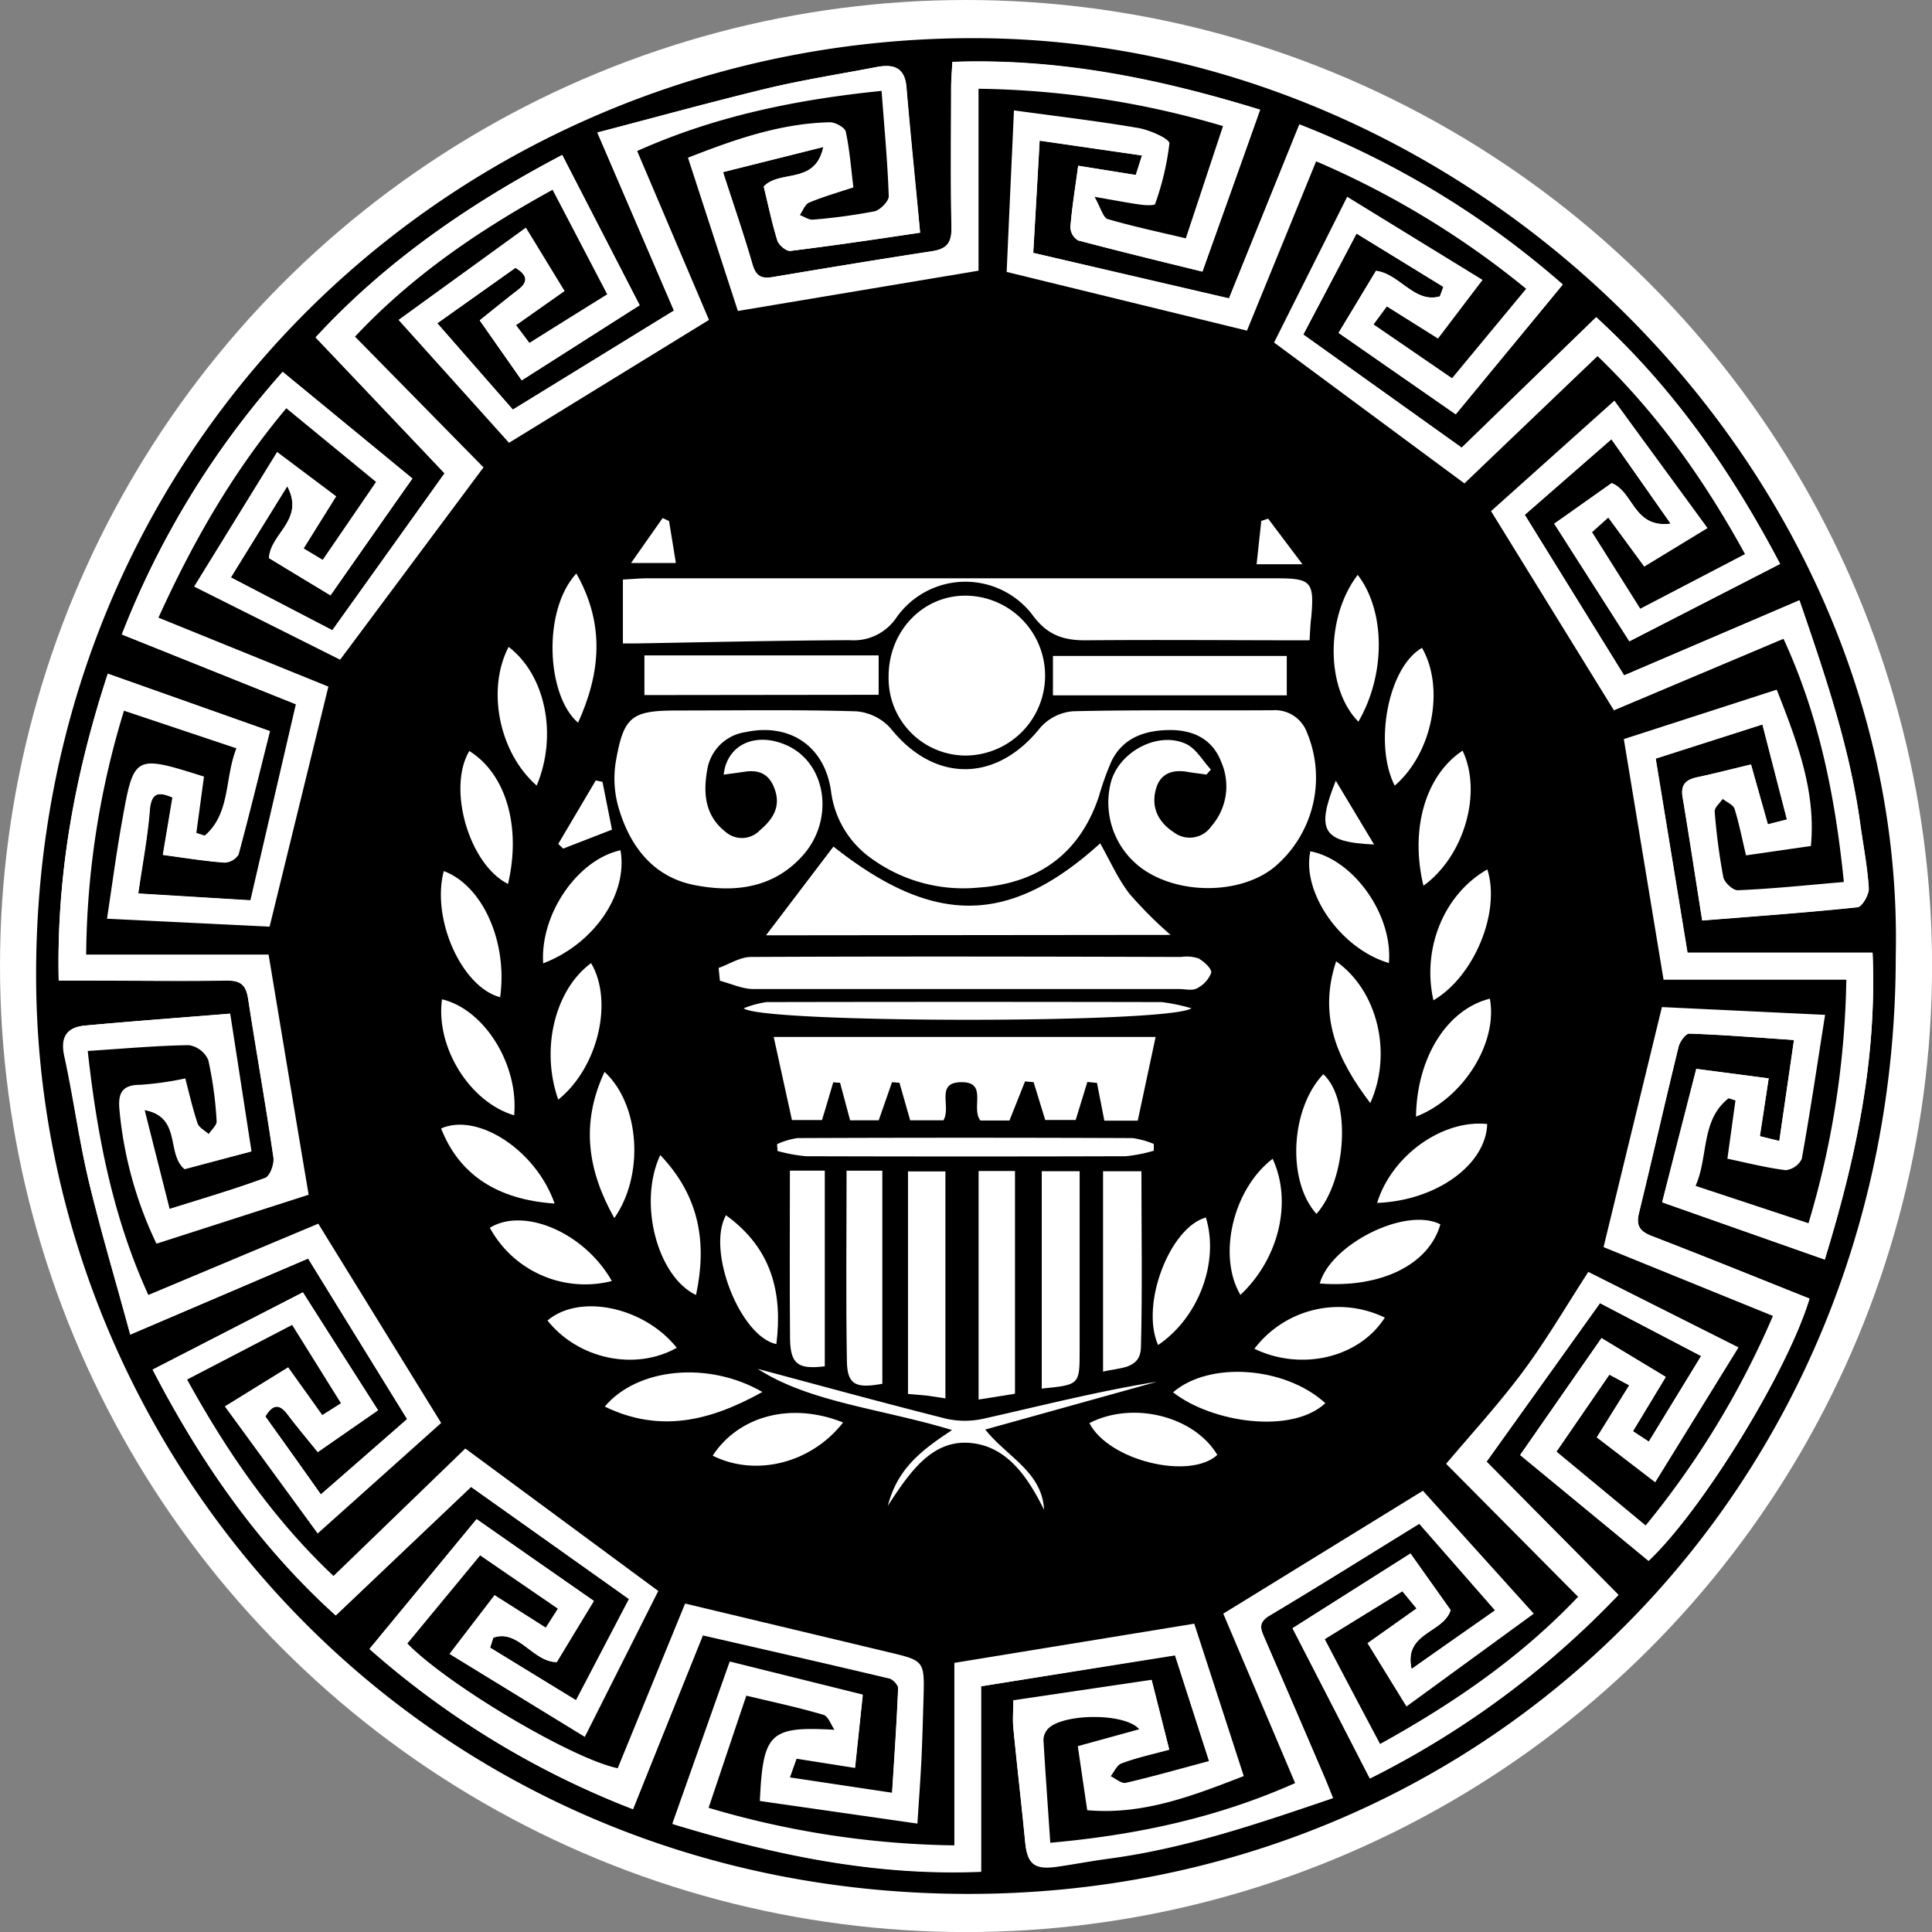 <svg xmlns="http://www.w3.org/2000/svg" viewBox="0 0 282.99 282.99"><rect x="0" y="0" width="282.99" height="282.99" fill="#808080" stroke="none"/><defs><style>.cls-1{fill:#fff;}</style></defs><g id="Layer_2" data-name="Layer 2"><g id="Layer_1-2" data-name="Layer 1"><circle class="cls-1" cx="141.5" cy="141.5" r="141.5"/><path d="M277.68,140.06c0,77.37-59.57,137.58-136.26,137.35-79.81-.25-136-64-136.13-134.37C5.14,63.54,68.5,5.41,142.87,5.59,216.41,5.76,279.26,69.25,277.68,140.06ZM69,217.79l23.12,16.43c-2.67,5.09-5.19,9.92-7.76,14.83l-12.6-7.71.47-1.46c3.68-1.31,5.8,3.56,9.3,3.57,1.73-2.87,3.51-5.79,5.43-8.95l-17.15-12-15.68,19A127.65,127.65,0,0,0,92.72,265c3.48-8.67,6.83-17,10.24-25.45,9.28,2.13,18.31,4.18,27.32,6.32.53.13,1.31,1,1.29,1.43-.21,5.09-.56,10.18-.89,15.37l-15-2.25,1-2.81,8.57,1.35c.4-3.8.76-7.15,1.13-10.67l-19.47-4.84-8.4,23.73c14.89,4.53,29.6,7.65,45.2,7V247l28.39-4.59,5,15.54c-4.3,1.15-8.23,2.27-12.2,3.19-.64.15-1.5-.62-2.26-1,.53-.66.93-1.67,1.61-1.91,2.19-.79,4.49-1.29,7-2l-2.57-10.18-20.26,3c0,1.51-.11,2.79,0,4,.54,5.57,1.19,11.12,1.73,16.69.31,3.21,1.3,4.09,4.57,3.64,2.57-.36,5.11-.86,7.68-1.2,11.27-1.5,21.92-5.15,32.83-8.86-.49-1.21-.86-2.19-1.28-3.15q-4.32-10.06-8.67-20.12c-.57-1.33-1.15-2.38.66-3.46,7.31-4.36,14.52-8.89,21.93-13.45L219,235.9c-4.05,2.84-7.91,5.54-12.24,8.59-1.18-5.4,4.64-5.22,5.72-8.63l-5.88-8.28-17.27,10.94c3.83,7.43,7.53,14.63,11.32,22a131.2,131.2,0,0,0,36.41-26.89l-19.32-19.51,16.62-23.23,14.82,7.75-7.67,12.55-2.33-1.53,4.81-7.95L234.58,196l-11.91,17.13,18.81,15.5c7.93-7.49,20.38-27.8,23.57-38.41-7.67-3.06-15.35-6.19-23.08-9.16-1.74-.67-2.35-1.49-1.91-3.32,2-8.13,3.82-16.28,5.81-24.4.18-.76,1.06-2,1.58-1.94,5,.18,10.06.58,15.33.94l-2.15,14.79-2.85-.7c.45-2.94.86-5.64,1.29-8.47l-10.6-1.39c-1.65,6.52-3.28,12.91-5,19.54l23.82,8.39c4.54-14.82,7.66-29.4,7-44.95H247.19c-1.58-9.63-3.1-18.93-4.66-28.43l15.64-5c1.23,4.79,2.4,9.31,3.59,13.92l-2.8.71L256.49,112c-2.86.69-5.36,1.33-7.88,1.87-1.62.34-2.43,1.07-2.14,2.86,1,5.9,1.88,11.81,2.88,18.11,7.72-.62,15.25-1.15,22.74-1.94.67-.07,1.71-1.86,1.65-2.79-.2-3.2-.83-6.38-1.27-9.57-1.54-11.18-5.18-21.79-8.88-32.59l-25.68,11L223.35,75.41l12.7-11.08,8.68,12.37c-5.46.71-5.43-4.69-8.65-5.93l-8.4,5.94,11,17.22L260.74,82.6C253.58,69,245.09,56.78,233.8,46.45L214.1,65.56,190.9,49l7.8-14.78L211.42,42l-.51,1.4c-3.71,1.08-5.88-3.29-9.36-3.74l-5.48,9.08,17.16,11.91c5.3-6.41,10.47-12.67,15.67-19a130.63,130.63,0,0,0-38.56-23.44c-3.49,8.64-6.89,17-10.31,25.48l-28.7-6.66c.32-5.51.63-10.92.94-16.44l15,2.17-.91,2.86-8.44-1.35c-.44,3.28-.91,6.13-1.14,9a2.33,2.33,0,0,0,1.12,1.93c6,1.6,12,3.05,18.21,4.57,2.87-8,5.62-15.76,8.45-23.71-14.8-4.57-29.49-7.58-45.07-7-.07,1.39-.17,2.55-.18,3.7,0,6.9-.09,13.8.05,20.7,0,2.21-.79,3-2.85,3.33C128.72,38,121,39.27,113.19,40.58c-1.72.29-2.47-.16-3-1.92-1.26-4.41-2.78-8.75-4.3-13.45l14.7-3.68c-1.19,5.59-6.36,3.28-8.73,5.79.62,2.56,1.18,5.28,2,7.92.21.67,1.32,1.59,1.9,1.51,6.27-.77,12.51-1.72,19-2.67-.72-7.42-1.44-14.36-2-21.32-.26-3-2.05-3.4-4.52-2.91-5.29,1-10.63,1.85-15.87,3.1-8.22,2-16.38,4.24-24.88,6.46L98.72,45.48,75.12,60,64.05,47.35,75.5,39.24c1.68,1,2,2,.37,3.24-1.86,1.41-3.66,2.9-5.6,4.46l6.15,8.78,17.27-11-11.34-22c-13.68,7.18-26,15.7-36.12,26.72L65.13,69.3l-16.45,23L33.82,84.58c2.73-4.43,5.27-8.53,8.26-13.36,2.63,4.94-2.48,6.89-2.67,10.53l9,5.45c4.11-5.89,8-11.44,12-17.11l-19-15.62A127.08,127.08,0,0,0,17.85,92.93l25.54,10.25c-2.24,9.66-4.44,19.12-6.66,28.72l-16.47-1c.63-4.36,1.38-8.25,1.69-12.18.22-2.63,1.25-2.79,3.35-1.89l-1.41,8.41c3.2.43,6.06.9,9,1.12a2.54,2.54,0,0,0,2.06-1.19c1.62-6,3.07-12,4.6-18.06L15.79,98.7C11,113.34,8.25,128.05,8.6,143.64h3.87c6.94,0,13.88.09,20.82,0,2.12,0,2.78.79,3.08,2.71,1.19,7.75,2.57,15.46,3.7,23.21.15,1-.5,2.75-1.21,3-4.58,1.69-9.28,3.06-14,4.56-1.22-4.83-2.37-9.36-3.67-14.52,5.55,1,3.19,6.37,5.89,8.65l9.76-2.6-3.12-20.18c-7.41.6-14.31,1.11-21.2,1.74-2.67.25-3.65,1.65-3,4.46C10.76,160.72,11.58,166.9,13,173c1.78,7.46,4,14.82,6.07,22.5l26.06-11.14c4.92,8,9.71,15.75,14.51,23.53L47,218.9c-2.8-4-5.47-7.7-8.12-11.42,1.06-1.74,2-1.93,3.25-.33,1.36,1.8,2.82,3.53,4.44,5.54l8.82-6.12c-3.76-5.88-7.35-11.48-11-17.26l-22,11.31c7.18,13.85,15.74,26,26.81,36Z"/><path class="cls-1" d="M69,217.79,49.15,236.61c-11.07-10-19.63-22.14-26.81-36l22-11.31c3.69,5.78,7.28,11.38,11,17.26l-8.82,6.12c-1.62-2-3.08-3.74-4.44-5.54-1.21-1.6-2.19-1.41-3.25.33C41.54,211.2,44.21,215,47,218.9l12.65-11.06c-4.8-7.78-9.59-15.54-14.51-23.53L19.09,195.45C17,187.77,14.8,180.41,13,173c-1.44-6-2.26-12.23-3.59-18.31-.61-2.81.37-4.21,3-4.46,6.89-.63,13.79-1.14,21.2-1.74l3.12,20.18L27,171.22c-2.7-2.28-.34-7.61-5.89-8.65,1.3,5.16,2.45,9.69,3.67,14.52,4.77-1.5,9.47-2.87,14.05-4.56.71-.26,1.36-2.05,1.21-3-1.13-7.75-2.51-15.46-3.7-23.21-.3-1.92-1-2.75-3.08-2.71-6.94.13-13.88,0-20.82,0H8.6c-.35-15.59,2.4-30.3,7.19-44.94l23.71,8.4c-1.53,6.1-3,12.1-4.6,18.06a2.54,2.54,0,0,1-2.06,1.19c-2.89-.22-5.75-.69-9-1.12l1.41-8.41c-2.1-.9-3.13-.74-3.35,1.89-.31,3.93-1.06,7.82-1.69,12.18l16.47,1c2.22-9.6,4.42-19.06,6.66-28.72L17.85,92.93A127.08,127.08,0,0,1,41.4,54.47l19,15.62c-4,5.67-7.85,11.22-12,17.11l-9-5.45c.19-3.64,5.3-5.59,2.67-10.53-3,4.83-5.53,8.93-8.26,13.36l14.86,7.77,16.45-23L46.23,49.41c10.12-11,22.44-19.54,36.12-26.72l11.34,22-17.27,11-6.15-8.78c1.94-1.56,3.74-3,5.6-4.46,1.62-1.23,1.31-2.2-.37-3.24L64.05,47.35,75.12,60l23.6-14.49L87.51,19.41c8.5-2.22,16.66-4.48,24.88-6.46,5.24-1.25,10.58-2.07,15.87-3.1,2.47-.49,4.26-.14,4.52,2.91.6,7,1.32,13.9,2,21.32-6.53,1-12.77,1.9-19,2.67-.58.08-1.69-.84-1.9-1.51-.81-2.64-1.37-5.36-2-7.92,2.37-2.51,7.54-.2,8.73-5.79l-14.7,3.68c1.52,4.7,3,9,4.3,13.45.5,1.76,1.25,2.21,3,1.92,7.76-1.31,15.53-2.59,23.32-3.77,2.06-.32,2.89-1.12,2.85-3.33-.14-6.9-.06-13.8-.05-20.7,0-1.15.11-2.31.18-3.7,15.58-.54,30.27,2.47,45.07,7-2.83,8-5.58,15.67-8.45,23.71-6.18-1.52-12.22-3-18.21-4.57a2.33,2.33,0,0,1-1.12-1.93c.23-2.88.7-5.73,1.14-9l8.44,1.35.91-2.86-15-2.17c-.31,5.52-.62,10.93-.94,16.44L180,43.74c3.42-8.45,6.82-16.84,10.31-25.48A130.63,130.63,0,0,1,228.9,41.7c-5.2,6.31-10.37,12.57-15.67,19L196.07,48.77l5.48-9.08c3.48.45,5.65,4.82,9.36,3.74l.51-1.4L198.7,34.19,190.9,49l23.2,16.59,19.7-19.11C245.09,56.78,253.58,69,260.74,82.6L238.65,93.93l-11-17.22,8.4-5.94c3.22,1.24,3.19,6.64,8.65,5.93l-8.68-12.37-12.7,11.08,14.56,23.51,25.68-11c3.7,10.8,7.34,21.41,8.88,32.59.44,3.19,1.07,6.37,1.27,9.57.06.93-1,2.72-1.65,2.79-7.49.79-15,1.32-22.74,1.94-1-6.3-1.9-12.21-2.88-18.11-.29-1.79.52-2.52,2.14-2.86,2.52-.54,5-1.18,7.88-1.87l2.47,8.77,2.8-.71c-1.19-4.61-2.36-9.13-3.59-13.92l-15.64,5c1.56,9.5,3.08,18.8,4.66,28.43h27.12c.68,15.55-2.44,30.13-7,44.95l-23.82-8.39c1.68-6.63,3.31-13,5-19.54l10.6,1.39c-.43,2.83-.84,5.53-1.29,8.47l2.85.7,2.15-14.79c-5.27-.36-10.3-.76-15.33-.94-.52,0-1.4,1.18-1.58,1.94-2,8.12-3.85,16.27-5.81,24.4-.44,1.83.17,2.65,1.91,3.32,7.73,3,15.41,6.1,23.08,9.16-3.19,10.61-15.64,30.92-23.57,38.41l-18.81-15.5L234.58,196l9.41,5.67-4.81,7.95,2.33,1.53,7.67-12.55-14.82-7.75-16.62,23.23,19.32,19.51a131.2,131.2,0,0,1-36.41,26.89c-3.79-7.37-7.49-14.57-11.32-22l17.27-10.94,5.88,8.28c-1.08,3.41-6.9,3.23-5.72,8.63,4.33-3.05,8.19-5.75,12.24-8.59l-11.11-12.65c-7.41,4.56-14.62,9.09-21.93,13.45-1.81,1.08-1.23,2.13-.66,3.46q4.37,10.05,8.67,20.12c.42,1,.79,1.94,1.28,3.15-10.91,3.71-21.56,7.36-32.83,8.86-2.57.34-5.11.84-7.68,1.2-3.27.45-4.26-.43-4.57-3.64-.54-5.57-1.19-11.12-1.73-16.69-.13-1.25,0-2.53,0-4l20.26-3,2.57,10.18c-2.55.68-4.85,1.18-7,2-.68.24-1.08,1.25-1.61,1.91.76.35,1.62,1.12,2.26,1,4-.92,7.9-2,12.2-3.19l-5-15.54L143.69,247v27.1c-15.6.68-30.31-2.44-45.2-7l8.4-23.73,19.47,4.84c-.37,3.52-.73,6.87-1.13,10.67l-8.57-1.35-1,2.81,15,2.25c.33-5.19.68-10.28.89-15.37,0-.47-.76-1.3-1.29-1.43-9-2.14-18-4.19-27.32-6.32C99.55,248,96.2,256.29,92.72,265a127.65,127.65,0,0,1-38.59-23.44l15.68-19L87,234.5c-1.92,3.16-3.7,6.08-5.43,8.95-3.5,0-5.62-4.88-9.3-3.57l-.47,1.46,12.6,7.71c2.57-4.91,5.09-9.74,7.76-14.83Zm53.23,35.58c-.54-.78-.93-2.06-1.64-2.27-3.61-1.07-7.3-1.85-11.22-2.79-1.84,5.48-3.64,10.84-5.53,16.43a132.07,132.07,0,0,0,36,5.5V243.51L175,237.77c2.32,7.13,4.76,14.64,7.25,22.32-7.57,2.94-14.78,5.72-22.93,5-.48-3.27-.93-6.31-1.38-9.38l9-2.48c-2.21-2.53-11.72-2.28-13.5.1a2.45,2.45,0,0,0-.53,1.46c.28,4.92.64,9.83,1,15.07,12.61-1.13,24.43-3.65,35.86-8.74-3.54-8.35-7-16.45-10.52-24.82l29.24-18,16.24,18L206,249.94l-5.71-9.28,7.17-5.08-2.06-2.5-11.36,7c2.8,5.32,5.44,10.31,8.1,15.35,10.86-6,20.6-12.73,29-21.56L211.8,214.41c3.84-4.57,7.81-8.86,11.27-13.53s6.36-9.65,9.56-14.58l22,11.06-12.2,19.76-8.58-6.58,4.75-7.62-2.88-1.55L228,212.63l13.16,10.81a127.93,127.93,0,0,0,18.64-30.69l-24.81-10.08,8.55-35.16,23.9,1.14c-1.16,7.34-2.18,14.25-3.42,21.12a3,3,0,0,1-2.35,1.63c-2.84-.35-5.64-1.07-8.54-1.68.43-3.08.8-5.8,1.18-8.53l-1-.32c-4.1,3.2-2.93,8.53-4.84,12.83l16.54,5.47a131.05,131.05,0,0,0,5.54-35.67H243.69l-5.82-35.24,22.4-7.24c3,7.64,5.77,14.87,5,22.9l-9.5,1.37c-.59-2.46-1-4.67-1.68-6.81-.2-.61-1.14-1-1.74-1.46-.41.62-1.22,1.27-1.17,1.86a90.82,90.82,0,0,0,1.26,9.59c.16.79,1.4,2,2.09,1.93,5.14-.25,10.27-.76,15.57-1.21-1.27-12.54-3.64-24.35-8.84-35.62l-24.84,10.48-18-29.18,18.07-16.19c4.56,6.23,9,12.31,13.64,18.62L240.84,83l-5.26-7.12L233.21,78c2.42,3.83,4.7,7.46,7.06,11.21l15.34-8c-6-10.88-12.83-20.57-21.6-29L214.5,70.81,186.62,50.17l10.71-21.35L217.16,41l-6.53,8.63-7.49-4.7-1.94,2.63,11.49,7.88,10.85-13.1a128,128,0,0,0-30.76-18.65c-3.46,8.48-6.78,16.61-10.13,24.8l-35.2-8.6c.36-8.08.71-15.76,1.07-23.66,6.36.87,12.26,1.56,18.11,2.56,1.72.3,4.7,1.58,4.66,2.27a40,40,0,0,1-2.1,8.89c-.07.22-1.37.19-2.08.09-1.89-.26-3.78-.63-6.78-1.15.95,1.67,1.26,3.06,1.93,3.26,3.7,1.08,7.48,1.88,11.43,2.82,1.86-5.59,3.62-10.93,5.45-16.44A131.58,131.58,0,0,0,143.33,13V39.65l-35.25,5.9L100.77,23.1c6.85-2.69,13.55-5,20.79-5.19.8,0,2.2.77,2.33,1.39.57,2.69.78,5.46,1.11,8.15-2.43.8-4.51,1.39-6.49,2.23-.6.25-.91,1.2-1.35,1.82.65.24,1.32.73,1.94.67a85,85,0,0,0,9-1.22c.85-.18,2.11-1.47,2.08-2.21-.17-5-.65-10-1.05-15.43-12.48,1.28-24.33,3.67-35.8,8.81L103.85,47l-29.29,18-16.19-18L77.05,33.31l5.67,9.29-7.1,5,1.95,2.59c3.89-2.44,7.61-4.76,11.39-7.11l-8-15.31C70.17,33.71,60.35,40.38,52,49.31L70.81,68.46l-21,28.17L28.43,85.92,40.59,66.15l8.66,6.5-4.76,7.63L47.27,82l7.81-11.36L41.94,59.8c-7.87,9.37-13.73,19.64-18.73,30.67l24.89,10.1-8.61,35.16-23.82-1.16c.79-5.16,1.39-9.75,2.21-14.3,1.74-9.74,1.79-9.73,12-6.52L28.76,122l1.23.35c3.81-3.28,2.89-8.43,4.64-12.78l-16.47-5.51a125,125,0,0,0-5.54,35.72H39.34c2,11.94,3.9,23.34,5.87,35.18l-22.29,7.21A57.41,57.41,0,0,1,17.5,162.6c-.21-2.22.17-3.71,3-3.7a45.83,45.83,0,0,0,6.64-.94c.6,2.29,1.09,4.47,1.8,6.58.21.63,1.07,1.05,1.63,1.57.41-.64,1.21-1.3,1.16-1.9a55.73,55.73,0,0,0-1.22-8.94,3.74,3.74,0,0,0-2.84-2.18c-4.84.07-9.68.52-14.82.85,1.38,12.49,3.69,24.37,8.88,35.74L46.6,179.19l18,29.19L46.53,224.57,32.93,206l9.33-5.67,5,7,2.73-1.73-7.15-11.47-15.38,8c5.9,10.72,12.65,20.48,21.44,28.77l19.31-18.67,28.26,20.89L85.66,254.43,65.83,242.28l6.61-8.62,7.5,4.76,1.77-2.77-11.38-7.8-10.66,12.9c5.92,6.08,24.14,16.9,30.81,18.27l9.87-24.18L130.14,242c5.28,1.26,5.29,1.26,5.13,6.85-.09,3-.16,6-.31,9s-.38,6.1-.58,9.26L111.3,263.8C111.76,253.8,112.75,252.84,122.23,253.37Z"/><path d="M122.23,253.37c-9.48-.53-10.47.43-10.93,10.43l23.08,3.31c.2-3.16.43-6.21.58-9.26s.22-6,.31-9c.16-5.59.15-5.59-5.13-6.85l-29.79-7.12L90.48,259c-6.67-1.37-24.89-12.19-30.81-18.27l10.66-12.9,11.38,7.8-1.77,2.77-7.5-4.76-6.61,8.62,19.83,12.15,10.76-21.37L68.16,212.17,48.85,230.84c-8.79-8.29-15.54-18.05-21.44-28.77l15.38-8,7.15,11.47-2.73,1.73-5-7L32.93,206l13.6,18.62,18.09-16.19-18-29.19L21.73,189.68c-5.19-11.37-7.5-23.25-8.88-35.74,5.14-.33,10-.78,14.82-.85a3.74,3.74,0,0,1,2.84,2.18,55.73,55.73,0,0,1,1.22,8.94c.05.6-.75,1.26-1.16,1.9-.56-.52-1.42-.94-1.63-1.57-.71-2.11-1.2-4.29-1.8-6.58a45.83,45.83,0,0,1-6.64.94c-2.83,0-3.21,1.48-3,3.7a57.41,57.41,0,0,0,5.42,19.57L45.21,175c-2-11.84-3.88-23.24-5.87-35.18H12.62a125,125,0,0,1,5.54-35.72l16.47,5.51c-1.75,4.35-.83,9.5-4.64,12.78L28.76,122l1.12-8.25c-10.21-3.21-10.26-3.22-12,6.52-.82,4.55-1.42,9.14-2.21,14.3l23.82,1.16,8.61-35.16L23.21,90.47c5-11,10.86-21.3,18.73-30.67L55.08,70.59,47.27,82l-2.78-1.67,4.76-7.63-8.66-6.5L28.43,85.92,49.82,96.63l21-28.17L52,49.31c8.37-8.93,18.19-15.6,28.94-21.51l8,15.31c-3.78,2.35-7.5,4.67-11.39,7.11l-1.95-2.59,7.1-5-5.67-9.29L58.37,46.86l16.19,18,29.29-18L93.33,22.12c11.47-5.14,23.32-7.53,35.8-8.81.4,5.38.88,10.4,1.05,15.43,0,.74-1.23,2-2.08,2.21a85,85,0,0,1-9,1.22c-.62.06-1.29-.43-1.94-.67.44-.62.75-1.57,1.35-1.82,2-.84,4.06-1.43,6.49-2.23-.33-2.69-.54-5.46-1.11-8.15-.13-.62-1.53-1.4-2.33-1.39-7.24.16-13.94,2.5-20.79,5.19l7.31,22.45,35.25-5.9V13a131.58,131.58,0,0,1,35.81,5.47c-1.83,5.51-3.59,10.85-5.45,16.44-3.95-.94-7.73-1.74-11.43-2.82-.67-.2-1-1.59-1.93-3.26,3,.52,4.89.89,6.78,1.15.71.1,2,.13,2.08-.09a40,40,0,0,0,2.1-8.89c0-.69-2.94-2-4.66-2.27-5.85-1-11.75-1.69-18.11-2.56-.36,7.9-.71,15.58-1.07,23.66l35.2,8.6c3.35-8.19,6.67-16.32,10.13-24.8A128,128,0,0,1,223.54,42.3L212.69,55.4,201.2,47.52l1.94-2.63,7.49,4.7L217.16,41,197.33,28.82,186.62,50.17,214.5,70.81,234,52.16c8.77,8.44,15.64,18.13,21.6,29l-15.34,8c-2.36-3.75-4.64-7.38-7.06-11.21l2.37-2.13L240.84,83l9.27-5.65C245.48,71,241,64.91,236.47,58.68L218.4,74.87l18,29.18,24.84-10.48c5.2,11.27,7.57,23.08,8.84,35.62-5.3.45-10.43,1-15.57,1.21-.69,0-1.93-1.14-2.09-1.93a90.82,90.82,0,0,1-1.26-9.59c-.05-.59.76-1.24,1.17-1.86.6.48,1.54.85,1.74,1.46.67,2.14,1.09,4.35,1.68,6.81l9.5-1.37c.77-8-2-15.26-5-22.9l-22.4,7.24,5.82,35.24h26.77a131.05,131.05,0,0,1-5.54,35.67l-16.54-5.47c1.91-4.3.74-9.63,4.84-12.83l1,.32c-.38,2.73-.75,5.45-1.18,8.53,2.9.61,5.7,1.33,8.54,1.68a3,3,0,0,0,2.35-1.63c1.24-6.87,2.26-13.78,3.42-21.12l-23.9-1.14-8.55,35.16,24.81,10.08a127.93,127.93,0,0,1-18.64,30.69L228,212.63l7.74-11.26,2.88,1.55-4.75,7.62,8.58,6.58,12.2-19.76-22-11.06c-3.2,4.93-6.12,9.95-9.56,14.58s-7.43,9-11.27,13.53l19.33,19.48c-8.38,8.83-18.12,15.54-29,21.56-2.66-5-5.3-10-8.1-15.35l11.36-7,2.06,2.5-7.17,5.08,5.71,9.28,18.65-13.6-16.24-18-29.24,18c3.54,8.37,7,16.47,10.52,24.82-11.43,5.09-23.25,7.61-35.86,8.74-.35-5.24-.71-10.15-1-15.07a2.45,2.45,0,0,1,.53-1.46c1.78-2.38,11.29-2.63,13.5-.1l-9,2.48c.45,3.07.9,6.11,1.38,9.38,8.15.72,15.36-2.06,22.93-5-2.49-7.68-4.93-15.19-7.25-22.32l-35.14,5.74v26.73a132.07,132.07,0,0,1-36-5.5c1.89-5.59,3.69-11,5.53-16.43,3.92.94,7.61,1.72,11.22,2.79C121.3,251.31,121.69,252.59,122.23,253.37ZM105.9,109.61c1.18-.16,2.12-.28,3-.42,2.07-.31,3.53.29,4.34,2.4,1,2.73-.24,4.58-2.13,6.19a3.64,3.64,0,0,1-5,.23c-3.07-2.4-3.3-5.72-2.7-9.09a6.65,6.65,0,0,1,5.6-5.54c6.45-1.38,11.6,2,12.54,8.69a14.17,14.17,0,0,0,6,9.88,22.85,22.85,0,0,0,15.59,4.21c8.89-.6,14.92-5.12,17.66-13.43a39.79,39.79,0,0,1,1.85-5.14c1.74-3.55,5.08-4.55,8.67-4.51,3.3,0,6.11,1.32,7.4,4.72a8.89,8.89,0,0,1-1.47,9.38,3.84,3.84,0,0,1-5.48.89c-2.3-1.5-3.4-3.67-2.62-6.38.64-2.23,2.39-2.88,4.61-2.48.92.16,1.85.26,2.78.39l.65-.73c-1.21-1.29-2.19-3.1-3.68-3.78-4.19-1.89-9.89,1.27-11,5.75a12,12,0,0,0,4.9,12.75c5.51,3.71,14.39,3.47,19.17-.51a17.12,17.12,0,0,0,4.68-19.61,4.91,4.91,0,0,0-5-3.29c-9.75.07-19.51-.08-29.25.15a7.19,7.19,0,0,0-4.83,2.4c-6.4,8.06-15.5,8.1-21.91.11a7.57,7.57,0,0,0-5.06-2.51c-8.66-.25-17.33-.11-26-.12-6.88,0-8,.78-9.2,7.49a15.26,15.26,0,0,0,.38,6.65c1.64,5.7,5.06,10.25,11.14,11.44,5.77,1.13,11.51.51,15.83-4.29,4.77-5.3,3.51-13.64-2.38-16.22C110.61,103.33,106.4,105.15,105.9,109.61Zm85.78-19.68c.07-1.13.1-2.29.21-3.45.49-5.12,0-5.66-5-5.66l-92.27,0c-1.15,0-2.3.12-3.55.18v9.4c.72,0,1.24,0,1.76,0,10.5-.17,21-.42,31.49-.47a7.54,7.54,0,0,0,6.81-3.29,12.36,12.36,0,0,1,20-.34c2,2.78,4.33,3.7,7.66,3.65C169.63,89.84,180.45,89.93,191.68,89.93Zm-53.63,70.32c1.19-2-1.11-5.58,2.67-5.59s1.3,3.85,2.78,5.62h4.24c.82-2.08,1.55-3.91,2.27-5.73l1.27.11,1.7,5.53h4.46l1.71-5.56,1.41.13c.36,1.86.73,3.72,1.08,5.54h4.89c.91-4.27,1.76-8.25,2.62-12.26H113.21c.94,4.29,1.82,8.31,2.67,12.16h4.37c.61-2.06,1.13-3.79,1.64-5.53l1,.08,1.47,5.5h4.19l2-5.6,1.09.09,1.57,5.51Zm3.26-53.43a11.71,11.71,0,0,0-.16-23.42c-6.24.06-11.15,5.28-11.13,11.82A11.31,11.31,0,0,0,141.31,106.82ZM112.06,133.1h59.31c-2.05-2-4.34-3.76-6.05-6a60.87,60.87,0,0,1-4.31-7.42c-13.37,12.1-24.38,12.09-39.07.48Zm-7,4.82.19,1.79c1.65.42,3.29,1.2,4.93,1.21,20.79.08,41.57.05,62.36,0,.86,0,1.89.28,2.55-.08a4.29,4.29,0,0,0,2.13-2.29c.12-.58-1.05-1.66-1.87-2.12a5.76,5.76,0,0,0-2.55-.2c-21,0-42-.06-63,0C108.26,136.32,106.69,137.36,105.11,137.92ZM94.25,98h34.31V92.19H94.25Zm59.84,0h34.25V92.22H154.09Zm-5.57,102.3V167.67h-5.33v33.48Zm-10.18.67V167.73h-5.48v32.6c1.08.1,1.94.15,2.8.25S137.32,200.82,138.34,201Zm14.11-1.44C158,199,158,199,158,194V167.69h-5.55Zm-28.6-31.91c0,9.52-.1,18.73.05,27.94.06,3.41,1.27,4,5.19,3.28V167.62Zm37.57,29.44c2.4-.63,5.48-.31,5.56-3.52.21-8.58.07-17.17.07-25.84h-5.63Zm13-53.22A26.11,26.11,0,0,0,170,143q-28.92-.08-57.85,0a14.9,14.9,0,0,0-3.36.9C111.31,146,171,146.13,174.38,143.84Zm-5.5,20.86v-1a12,12,0,0,0-3.1-.86q-24.54-.06-49.07,0a11,11,0,0,0-3,.89l.07,1a22.8,22.8,0,0,0,4.19.76q23.4.09,46.81,0A21.22,21.22,0,0,0,168.88,164.7Zm-53.32,2.91c0,8.45-.06,16.6,0,24.75,0,3.61,1.19,4.4,5.09,3.91V167.61Zm-4,32.43c-7.9-4.58-18.31-3.55-23.08,2.14C96.5,206.1,103.9,204.28,111.52,200Zm60.16.05c5.71,4.46,17.39,6.16,22.31,1.59C188.07,196.29,177,195.5,171.68,200.09Zm-60.87-3.43c7.65,4.91,18.15,5.81,28.48,8.92-4.27,2.83-8,5.51-9.39,11.08,3.2-5,6.33-9.66,12-9.2s8.53,5.08,10.88,9.8c-.29-5.59-5.45-7.74-8.61-11.77l25.15-7c-8.5,1.38-16.82,3.47-25.17,5.36a12.76,12.76,0,0,1-5.7.06C128.76,201.53,119.17,198.89,110.81,196.66ZM198.73,80.34c-4.74,6.2-4.69,16.67.1,21.52C202.85,95,202.8,85.63,198.73,80.34ZM84.28,80.12c-5,5.45-4.36,17.95.25,21.86C87.83,94.71,88.49,87.57,84.28,80.12ZM99,193.57c-4.76-6-14.19-8-18.93-4C84.55,195.22,92.88,197,99,193.57Zm103.71-4.42a15.47,15.47,0,0,0-19.09,4.56C190.42,197,198.91,195.08,202.69,189.15Zm-10.9-68.32c-1.29,6.07,4.47,14.26,11.51,16.38C203.91,130.21,198.19,122.08,191.79,120.83ZM78.46,111.21c3.12-7.4,1.28-16.19-4.11-20.31C71.12,97.1,72.92,106.36,78.46,111.21Zm11,72.58c-4-7.09-12.86-10.87-17.87-7.81A15.89,15.89,0,0,0,89.48,183.79ZM195.56,137c-2.7,8.19.28,14.55,5,20.76C203.86,150.44,201.65,141.26,195.56,137Zm-1.87,16.52c-4.82,5.09-5.34,15.61-1,20.47C197.12,169,197.82,157.25,193.69,153.48Zm-70.34,51c-7.56-3-15.27-1-19.11,4.87C110.51,212.56,118.66,210.54,123.35,204.5Zm80.8-93.27c5.55-4.77,7.37-14.32,4-20.19C203.15,93.89,201.08,105.27,204.15,111.23Zm4.21,14.65c6-4.36,8.64-13.68,5.73-19.78C208.66,109.7,206.32,117.59,208.36,125.88Zm-6.79,46.47c8.71-.34,15.94-5.6,16.13-11.56C211.19,160.1,203.73,165.36,201.57,172.35Zm-15.3-6.48c-5.86,4.49-8.08,14.31-4.72,19.95C187.18,180.53,189.19,172.21,186.27,165.87Zm6.9,18.24c9,.76,16-2.75,17.67-8.67C205.66,172.83,194.74,178.42,193.17,184.11Zm-96.6-18.77c-3.29,7-.41,17.79,5.23,20.49C103.42,178.29,102.41,171.44,96.57,165.34Zm81.6,43.92c-3.41-5.71-12.39-7.94-18.74-4.67C162.23,210.07,174.06,213,178.17,209.26ZM64.87,123.74c-1.86,7,2.61,17,8.26,18.48C74.25,134.1,70.57,125.86,64.87,123.74Zm16.76,33.48c5.85-4.7,8.1-14.43,4.81-20C81.16,141.1,79,149.77,81.63,157.22Zm125.64,2.48c7-2.71,12-10.88,10.82-17.28C211.86,144,207.38,151,207.27,159.7ZM88.41,153.12c-3.53,7.63-2.45,14.53,1.43,21.42C94.23,168.3,93.63,157.93,88.41,153.12ZM81.1,172.43c-2.72-7.78-11.25-13.36-16.63-11C67.14,168.15,72.64,171.86,81.1,172.43Zm136.62-48.94c-6.41,3.69-9.6,11.62-7.9,19.18C215.77,139.24,219.73,129.82,217.72,123.49Zm-142.55,36c.73-7.34-4.35-15.52-10.58-17C63.65,149.54,68.64,157.58,75.17,159.52ZM68.6,106.16c-3.27,5.48,0,16.62,5.67,19.48C76.24,117.27,74,109.52,68.6,106.16Zm10.82,31.1c7.52-2.89,12.43-10.19,11.33-16.57C84.48,122.05,79,130,79.42,137.26Zm97.07,37.22c-5.28,1.47-9.67,12.72-7.05,18.68C175.42,189.17,178.51,181,176.49,174.48Zm-70.3-.39c-2.87,5.25,2.11,17.85,7.38,18.89C114.51,185.46,112.91,178.94,106.19,174.09ZM88.11,110.66l-1-.22-5.49,9.29.72.68,7.15-2.77C89,115.15,88.56,112.91,88.11,110.66Zm113,9.18-5.61-9.33C192.56,117.82,193.59,119.5,201.13,119.84ZM97.89,72.47l-1-.44-4.63,6.58h6.59C98.52,76.38,98.21,74.42,97.89,72.47Zm92.75,6.32c-1.89-2.48-3.48-4.58-5.07-6.68l-1,.33c-.23,2.1-.46,4.19-.69,6.35Z"/><ellipse cx="141.18" cy="141.67" rx="87.37" ry="86.28"/><path class="cls-1" d="M106,113.46c.5-4.45,4.71-6.28,9.17-4.32,5.89,2.57,7.15,10.91,2.38,16.21-4.32,4.81-10.06,5.42-15.83,4.29-6.08-1.19-9.5-5.73-11.14-11.43a15.26,15.26,0,0,1-.38-6.65c1.17-6.71,2.33-7.5,9.2-7.49,8.67,0,17.34-.14,26,.12a7.57,7.57,0,0,1,5.07,2.51c6.4,8,15.5,7.94,21.9-.11a7.16,7.16,0,0,1,4.83-2.41c9.75-.23,19.5-.08,29.25-.15a5,5,0,0,1,5,3.29,17.14,17.14,0,0,1-4.69,19.61c-4.78,4-13.66,4.22-19.16.51a11.94,11.94,0,0,1-4.91-12.75c1.11-4.48,6.81-7.64,11-5.74,1.5.67,2.47,2.48,3.68,3.77l-.65.73c-.93-.13-1.86-.23-2.78-.39-2.21-.39-4,.25-4.61,2.48-.78,2.71.33,4.89,2.62,6.38a3.84,3.84,0,0,0,5.48-.89,8.88,8.88,0,0,0,1.47-9.37c-1.28-3.41-4.1-4.7-7.4-4.73-3.58,0-6.93,1-8.67,4.52a39.26,39.26,0,0,0-1.85,5.14c-2.74,8.31-8.77,12.82-17.66,13.42a22.9,22.9,0,0,1-15.59-4.2,14.21,14.21,0,0,1-6-9.89c-.93-6.67-6.09-10.07-12.54-8.68a6.63,6.63,0,0,0-5.6,5.53c-.6,3.37-.37,6.69,2.7,9.09a3.63,3.63,0,0,0,5-.23c1.89-1.61,3.18-3.46,2.13-6.19-.81-2.11-2.27-2.71-4.34-2.4C108.16,113.18,107.23,113.3,106,113.46Z"/><path class="cls-1" d="M191.82,93.79c-11.23,0-22-.1-32.87,0-3.33,0-5.62-.87-7.66-3.64a12.35,12.35,0,0,0-20,.33,7.54,7.54,0,0,1-6.82,3.29c-10.5.05-21,.3-31.48.48H91.24V84.89c1.25-.06,2.4-.18,3.55-.18l92.28,0c5,0,5.45.54,5,5.66C191.92,91.49,191.89,92.65,191.82,93.79Z"/><path class="cls-1" d="M138.19,164.1h-4.87c-.56-1.95-1.06-3.73-1.57-5.5l-1.09-.09-1.95,5.59h-4.19l-1.47-5.5-1-.07c-.52,1.73-1,3.46-1.65,5.53H116c-.84-3.85-1.73-7.88-2.67-12.17h55.94c-.86,4-1.71,8-2.62,12.26h-4.89c-.35-1.81-.72-3.67-1.08-5.53l-1.41-.14-1.71,5.57h-4.46l-1.7-5.54-1.26-.11c-.73,1.83-1.46,3.65-2.28,5.73h-4.24c-1.48-1.76,1.14-5.64-2.78-5.62S139.39,162.06,138.19,164.1Z"/><path class="cls-1" d="M141.45,110.67a11.32,11.32,0,0,1-11.29-11.6c0-6.54,4.89-11.76,11.13-11.82a11.71,11.71,0,0,1,.16,23.42Z"/><path class="cls-1" d="M112.2,137,122.08,124c14.69,11.62,25.71,11.62,39.07-.47,1.42,2.5,2.58,5.18,4.31,7.41a60,60,0,0,0,6,6Z"/><path class="cls-1" d="M105.26,141.78c1.57-.56,3.15-1.6,4.73-1.61,21-.1,42-.06,63,0a5.61,5.61,0,0,1,2.55.21c.82.45,2,1.54,1.87,2.11a4.24,4.24,0,0,1-2.12,2.29c-.67.36-1.7.09-2.56.09-20.79,0-41.57,0-62.36,0-1.64,0-3.28-.79-4.92-1.21Z"/><path class="cls-1" d="M94.39,101.81V96H128.7v5.77Z"/><path class="cls-1" d="M154.23,101.85V96.08h34.25v5.77Z"/><path class="cls-1" d="M148.67,204.15l-5.33.85V171.52h5.33Z"/><path class="cls-1" d="M138.48,204.83c-1-.15-1.85-.3-2.68-.4s-1.72-.15-2.8-.25v-32.6h5.48Z"/><path class="cls-1" d="M152.59,203.39V171.55h5.55V184.3c0,4.51,0,9,0,13.53C158.14,202.84,158.14,202.84,152.59,203.39Z"/><path class="cls-1" d="M124,171.48h5.24v31.21c-3.92.72-5.13.13-5.19-3.28C123.89,190.21,124,181,124,171.48Z"/><path class="cls-1" d="M161.57,200.91V171.56h5.62c0,8.67.15,17.25-.07,25.83C167,200.6,164,200.29,161.57,200.91Z"/><path class="cls-1" d="M174.52,147.69c-3.38,2.29-63.07,2.2-65.59,0a14.46,14.46,0,0,1,3.36-.91q28.92-.06,57.85,0A27,27,0,0,1,174.52,147.69Z"/><path class="cls-1" d="M169,168.55a22.13,22.13,0,0,1-4.11.81q-23.41.07-46.81,0a23.7,23.7,0,0,1-4.19-.77l-.07-1a11,11,0,0,1,3-.89q24.54-.1,49.07,0a12.58,12.58,0,0,1,3.11.86Z"/><path class="cls-1" d="M115.7,171.47h5.11v28.66c-3.9.48-5-.31-5.09-3.92C115.65,188.06,115.7,179.91,115.7,171.47Z"/><path class="cls-1" d="M111.67,203.89c-7.62,4.24-15,6.06-23.09,2.14C93.35,200.35,103.76,199.32,111.67,203.89Z"/><path class="cls-1" d="M171.82,203.94c5.32-4.59,16.39-3.8,22.31,1.59C189.21,210.11,177.53,208.4,171.82,203.94Z"/><path class="cls-1" d="M111,200.51c8.36,2.23,18,4.88,27.6,7.3a12.62,12.62,0,0,0,5.7-.06c8.36-1.88,16.67-4,25.17-5.36l-25.15,7c3.16,4,8.32,6.18,8.61,11.76-2.35-4.72-5.38-9.35-10.88-9.8s-8.76,4.19-12,9.21c1.42-5.57,5.12-8.26,9.4-11.09C129.1,206.32,118.6,205.43,111,200.51Z"/><path class="cls-1" d="M198.87,84.2c4.08,5.29,4.12,14.6.1,21.51C194.18,100.87,194.13,90.4,198.87,84.2Z"/><path class="cls-1" d="M84.42,84c4.22,7.45,3.55,14.59.25,21.86C80.06,101.92,79.41,89.43,84.42,84Z"/><path class="cls-1" d="M99.13,197.42c-6.11,3.43-14.44,1.66-18.94-4C84.93,189.42,94.36,191.43,99.13,197.42Z"/><path class="cls-1" d="M202.84,193c-3.79,5.93-12.27,7.86-19.1,4.56A15.49,15.49,0,0,1,202.84,193Z"/><path class="cls-1" d="M191.93,124.69c6.4,1.24,12.12,9.37,11.51,16.37C196.4,139,190.64,130.75,191.93,124.69Z"/><path class="cls-1" d="M78.61,115.07c-5.55-4.86-7.35-14.12-4.11-20.32C79.89,98.87,81.72,107.66,78.61,115.07Z"/><path class="cls-1" d="M89.62,187.64a15.89,15.89,0,0,1-17.87-7.8C76.76,176.77,85.61,180.55,89.62,187.64Z"/><path class="cls-1" d="M195.71,140.81c6.09,4.3,8.29,13.48,5,20.76C196,155.36,193,149,195.71,140.81Z"/><path class="cls-1" d="M193.83,157.34c4.13,3.77,3.43,15.46-1,20.47C188.49,173,189,162.42,193.83,157.34Z"/><path class="cls-1" d="M123.49,208.36c-4.68,6-12.83,8-19.1,4.86C108.22,207.35,115.94,205.32,123.49,208.36Z"/><path class="cls-1" d="M204.29,115.08c-3.07-6-1-17.33,4-20.19C211.66,100.76,209.84,110.31,204.29,115.08Z"/><path class="cls-1" d="M208.5,129.74c-2-8.3.3-16.19,5.73-19.79C217.14,116.05,214.52,125.38,208.5,129.74Z"/><path class="cls-1" d="M201.71,176.2c2.16-7,9.62-12.25,16.13-11.56C217.65,170.6,210.42,175.86,201.71,176.2Z"/><path class="cls-1" d="M186.41,169.73c2.93,6.33.91,14.65-4.72,19.94C178.33,184,180.55,174.21,186.41,169.73Z"/><path class="cls-1" d="M193.31,188c1.57-5.69,12.49-11.28,17.67-8.67C209.32,185.22,202.29,188.72,193.31,188Z"/><path class="cls-1" d="M96.71,169.19c5.84,6.1,6.85,13,5.24,20.5C96.3,187,93.42,176.21,96.71,169.19Z"/><path class="cls-1" d="M178.31,213.11c-4.11,3.73-15.94.81-18.74-4.66C165.92,205.17,174.9,207.41,178.31,213.11Z"/><path class="cls-1" d="M65,127.59c5.7,2.12,9.38,10.37,8.26,18.48C67.62,144.59,63.15,134.59,65,127.59Z"/><path class="cls-1" d="M81.77,161.07c-2.63-7.45-.47-16.12,4.81-20C89.88,146.64,87.62,156.37,81.77,161.07Z"/><path class="cls-1" d="M207.41,163.56c.11-8.69,4.59-15.75,10.82-17.28C219.42,152.68,214.41,160.84,207.41,163.56Z"/><path class="cls-1" d="M88.55,157c5.22,4.81,5.83,15.18,1.43,21.42C86.1,171.51,85,164.61,88.55,157Z"/><path class="cls-1" d="M81.24,176.29c-8.46-.57-14-4.28-16.63-11C70,162.92,78.52,168.5,81.24,176.29Z"/><path class="cls-1" d="M217.86,127.34c2,6.33-2,15.75-7.9,19.18C208.26,139,211.45,131,217.86,127.34Z"/><path class="cls-1" d="M75.31,163.37c-6.53-1.94-11.52-10-10.57-17C71,147.86,76,156,75.31,163.37Z"/><path class="cls-1" d="M68.74,110c5.39,3.36,7.64,11.12,5.67,19.48C68.72,126.63,65.47,115.5,68.74,110Z"/><path class="cls-1" d="M79.56,141.11c-.47-7.24,5.06-15.21,11.33-16.57C92,130.92,87.08,138.22,79.56,141.11Z"/><path class="cls-1" d="M176.63,178.33c2,6.5-1.06,14.69-7,18.68C167,191.05,171.35,179.81,176.63,178.33Z"/><path class="cls-1" d="M106.33,178c6.72,4.84,8.32,11.36,7.39,18.88C108.44,195.79,103.46,183.19,106.33,178Z"/><path class="cls-1" d="M88.25,114.52c.45,2.24.89,4.48,1.39,7l-7.15,2.78-.72-.69,5.49-9.29Z"/><path class="cls-1" d="M201.27,123.7c-7.54-.35-8.56-2-5.61-9.34Z"/><path class="cls-1" d="M98,76.32c.32,2,.63,3.91,1,6.15H92.43l4.63-6.59Z"/><path class="cls-1" d="M190.78,82.65h-6.72c.23-2.17.46-4.26.69-6.35l1-.33Z"/></g></g></svg>